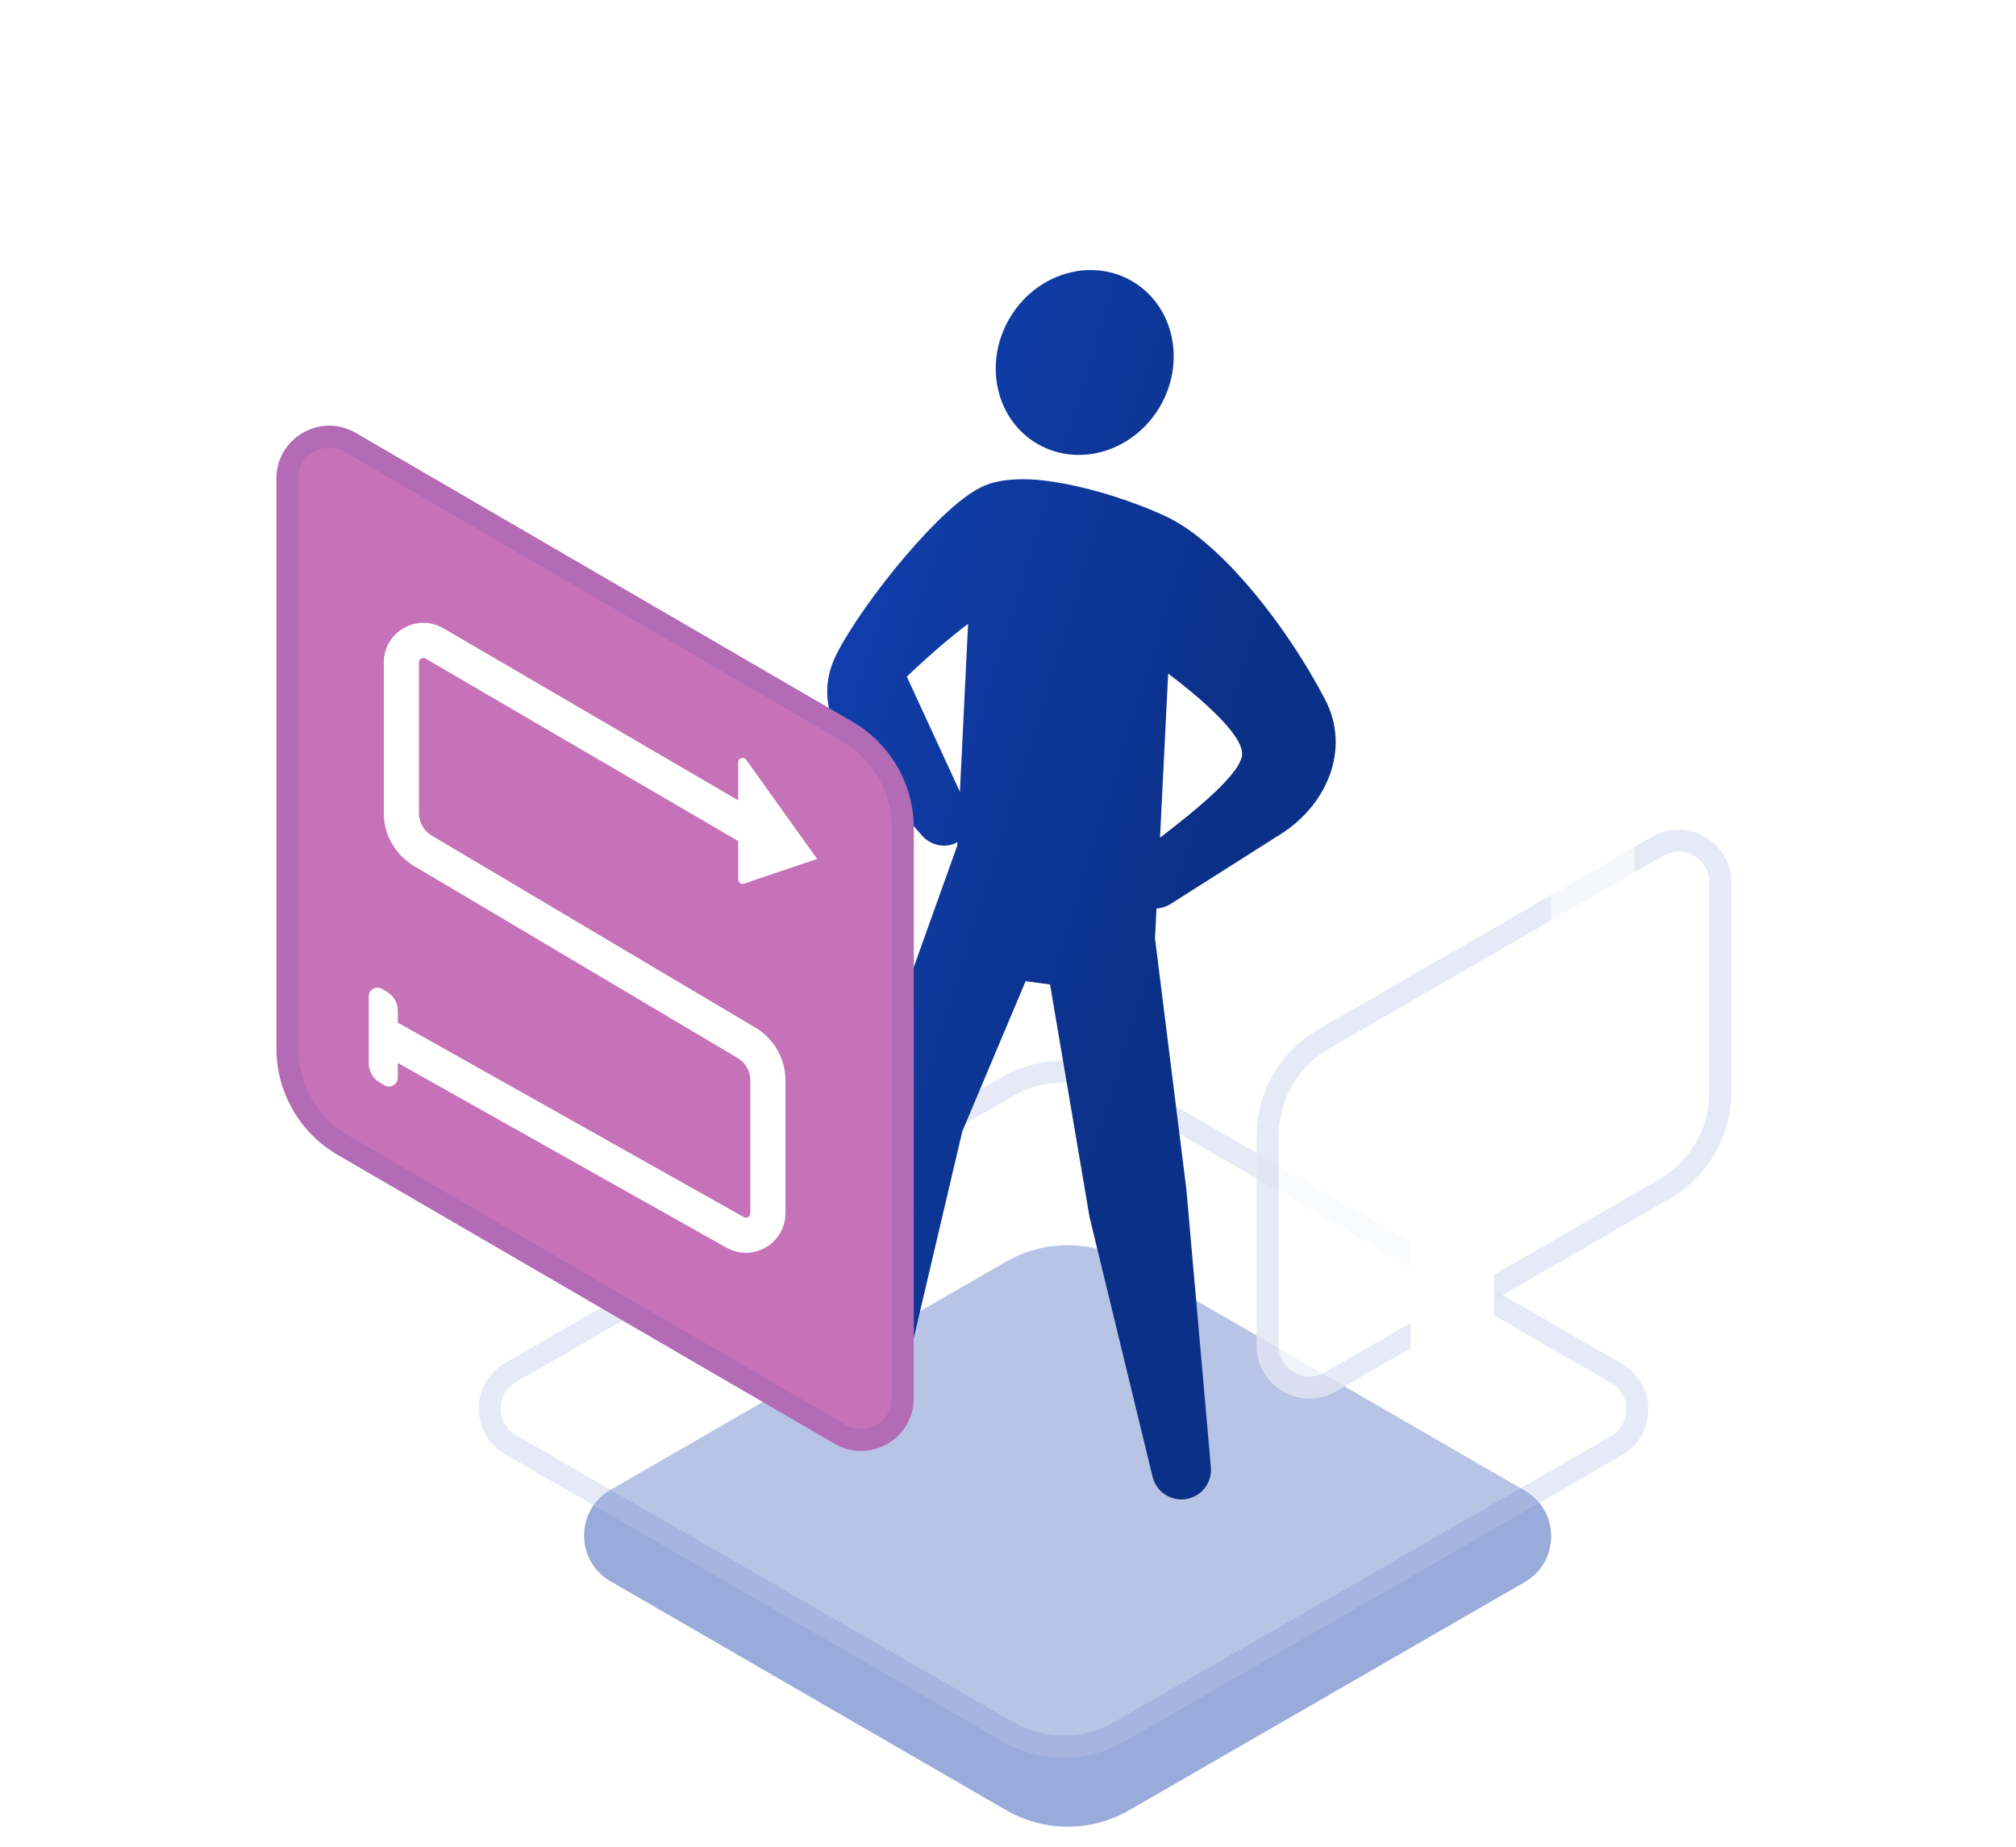 <svg width="299" height="274" viewBox="0 0 299 274" fill="none" xmlns="http://www.w3.org/2000/svg">
<g opacity="0.6" filter="url(#filter0_b_820_29811)">
<path d="M190.939 24.098L190.939 110.49C190.939 114.182 188.988 117.599 185.807 119.474L94.477 173.34C92.738 174.366 90.544 173.112 90.544 171.094L90.544 70.213C90.544 65.598 92.984 61.327 96.959 58.982L173.243 13.99C181.066 9.377 190.939 15.016 190.939 24.098Z" fill="white" fill-opacity="0.8"/>
<path d="M189.417 24.098L189.417 110.49C189.417 113.643 187.75 116.561 185.034 118.163L93.703 172.029C92.98 172.456 92.067 171.934 92.067 171.094L92.066 70.213C92.066 66.137 94.221 62.364 97.732 60.293L174.017 15.302C180.824 11.286 189.417 16.194 189.417 24.098Z" stroke="white" stroke-opacity="0.7" stroke-width="3.045"/>
</g>
<path opacity="0.4" d="M90.536 221.025L149.209 187.17C154.862 183.909 161.827 183.913 167.475 187.182L226.161 221.147C231.371 224.162 231.366 231.685 226.152 234.693L167.479 268.547C161.826 271.809 154.862 271.805 149.213 268.535L90.527 234.571C85.317 231.556 85.322 224.033 90.536 221.025Z" fill="#002EA6"/>
<g filter="url(#filter1_b_820_29811)">
<path d="M74.926 202.184L148.625 159.768C154.269 156.519 161.217 156.524 166.857 159.78L240.567 202.332C245.787 205.345 245.782 212.881 240.558 215.887L166.859 258.304C161.215 261.552 154.268 261.548 148.628 258.292L74.917 215.74C69.698 212.726 69.703 205.191 74.926 202.184Z" fill="white" fill-opacity="0.3"/>
<path d="M149.438 161.18L75.739 203.597C71.604 205.977 71.6 211.943 75.732 214.328L149.443 256.88C154.579 259.846 160.906 259.85 166.046 256.891L239.745 214.475C243.88 212.094 243.884 206.129 239.752 203.743L166.042 161.191C160.905 158.226 154.578 158.222 149.438 161.18Z" stroke="#002EA6" stroke-opacity="0.1" stroke-width="3.26"/>
</g>
<path fill-rule="evenodd" clip-rule="evenodd" d="M153.897 65.867C160.082 69.438 168.222 66.919 172.078 60.242C175.933 53.564 174.045 45.255 167.859 41.684C161.674 38.113 153.534 40.631 149.678 47.309C145.823 53.987 147.711 62.296 153.897 65.867ZM146.048 72.04C139.971 74.443 128.127 89.164 124.14 96.906C119.673 105.577 126.349 112.708 132.672 119.463L132.672 119.463C134.065 120.951 135.44 122.42 136.676 123.884C137.999 125.451 140.28 125.929 142.003 124.93L141.977 125.444L129.542 160.202C128.897 162.004 128.52 163.892 128.424 165.804L126.613 201.684C126.497 203.972 128.321 205.891 130.612 205.891C132.471 205.891 134.085 204.612 134.51 202.802L142.723 167.843L152.113 145.56L155.736 146.043L161.604 180.595L170.942 219.085C171.602 221.804 174.602 223.222 177.122 222.007C178.768 221.213 179.751 219.483 179.59 217.663L175.946 176.357L171.301 139.212L171.522 134.784C172.241 134.739 172.96 134.517 173.611 134.104L189.966 123.73C196.871 119.35 200.328 111.05 196.544 103.801C190.947 93.077 181.953 81.697 174.378 77.368L174.378 77.367C174.232 77.281 174.066 77.189 173.883 77.092C173.349 76.803 172.842 76.556 172.36 76.349C168.88 74.759 162.667 72.51 156.532 71.521C151.195 70.66 147.855 71.254 146.048 72.04ZM143.582 92.552C139.238 95.779 134.494 100.383 134.494 100.383L142.367 117.467L143.582 92.552ZM173.256 99.924L172.045 124.273C177.808 119.858 184.223 114.545 184.223 111.828C184.223 108.966 178.481 103.872 173.256 99.924Z" fill="url(#paint0_linear_820_29811)"/>
<g filter="url(#filter2_b_820_29811)">
<path d="M256.782 130.908L256.783 162.015C256.783 168.538 253.302 174.565 247.653 177.825L198.109 206.42C192.894 209.43 186.376 205.666 186.376 199.645L186.376 168.537C186.376 162.015 189.856 155.988 195.505 152.727L245.049 124.132C250.264 121.122 256.782 124.886 256.782 130.908Z" fill="white" fill-opacity="0.8"/>
<path d="M255.153 130.908L255.153 162.015C255.153 167.955 251.983 173.444 246.839 176.413L197.295 205.008C193.166 207.391 188.006 204.412 188.006 199.645L188.005 168.537C188.005 162.597 191.175 157.108 196.319 154.139L245.864 125.544C249.992 123.161 255.153 126.141 255.153 130.908Z" stroke="#002EA6" stroke-opacity="0.1" stroke-width="3.26"/>
</g>
<g filter="url(#filter3_b_820_29811)">
<path d="M40.999 70.983L40.999 155.54C40.999 162.04 44.456 168.051 50.076 171.319L123.771 214.178C128.986 217.211 135.526 213.448 135.526 207.415L135.527 122.858C135.527 116.358 132.069 110.347 126.45 107.079L52.755 64.22C47.54 61.187 40.999 64.95 40.999 70.983Z" fill="#C672B8"/>
<path d="M42.629 70.983L42.629 155.54C42.629 161.46 45.777 166.934 50.895 169.91L124.59 212.769C128.719 215.17 133.897 212.191 133.897 207.415L133.897 122.858C133.897 116.938 130.748 111.464 125.631 108.488L51.936 65.629C47.807 63.228 42.629 66.207 42.629 70.983Z" stroke="#002EA6" stroke-opacity="0.1" stroke-width="3.26"/>
</g>
<path d="M113.89 124.321L64.433 95.449C62.26 94.181 59.531 95.748 59.531 98.264V120.609C59.531 122.91 60.743 125.041 62.722 126.215L110.698 154.69C112.677 155.864 113.89 157.995 113.89 160.296V179.986C113.89 182.479 111.206 184.049 109.033 182.827L56.536 153.309" stroke="white" stroke-width="5.215"/>
<path d="M121.186 127.426L110.67 112.713C110.301 112.197 109.487 112.458 109.487 113.092V130.469C109.487 130.915 109.925 131.229 110.348 131.086L121.186 127.426Z" fill="white"/>
<path d="M54.69 147.817C54.69 146.808 55.785 146.182 56.654 146.693L57.392 147.127C58.388 147.713 58.999 148.782 58.999 149.937V159.882C58.999 160.89 57.904 161.517 57.035 161.005L56.296 160.571C55.301 159.986 54.69 158.917 54.69 157.762V147.817Z" fill="white"/>
<g opacity="0.6" filter="url(#filter4_b_820_29811)">
<path d="M230.055 149.633L230.055 116.607C230.055 115.209 230.802 113.917 232.014 113.218L238.532 109.461C240.27 108.459 242.442 109.714 242.442 111.721L242.442 144.747C242.442 146.145 241.695 147.437 240.484 148.136L233.965 151.893C232.227 152.895 230.055 151.64 230.055 149.633Z" fill="white"/>
</g>
<g filter="url(#filter5_b_820_29811)">
<path d="M209.193 208.958L209.193 162.893C209.193 161.494 209.94 160.202 211.151 159.504L217.67 155.747C219.408 154.745 221.58 156 221.58 158.007L221.58 204.071C221.58 205.47 220.833 206.762 219.621 207.46L213.103 211.217C211.365 212.219 209.193 210.964 209.193 208.958Z" fill="white"/>
</g>
<g opacity="0.3" filter="url(#filter6_b_820_29811)">
<path d="M201.371 135.35L201.371 128.6C201.371 127.186 202.134 125.882 203.367 125.189L205.961 123.732C207.699 122.756 209.846 124.012 209.846 126.006L209.846 132.756C209.846 134.17 209.082 135.474 207.849 136.166L205.255 137.623C203.517 138.599 201.371 137.343 201.371 135.35Z" fill="white"/>
</g>
<defs>
<filter id="filter0_b_820_29811" x="84.455" y="6.256" width="112.573" height="173.539" filterUnits="userSpaceOnUse" color-interpolation-filters="sRGB">
<feFlood flood-opacity="0" result="BackgroundImageFix"/>
<feGaussianBlur in="BackgroundImageFix" stdDeviation="3.045"/>
<feComposite in2="SourceAlpha" operator="in" result="effect1_backgroundBlur_820_29811"/>
<feBlend mode="normal" in="SourceGraphic" in2="effect1_backgroundBlur_820_29811" result="shape"/>
</filter>
<filter id="filter1_b_820_29811" x="64.487" y="150.815" width="186.511" height="116.441" filterUnits="userSpaceOnUse" color-interpolation-filters="sRGB">
<feFlood flood-opacity="0" result="BackgroundImageFix"/>
<feGaussianBlur in="BackgroundImageFix" stdDeviation="3.26"/>
<feComposite in2="SourceAlpha" operator="in" result="effect1_backgroundBlur_820_29811"/>
<feBlend mode="normal" in="SourceGraphic" in2="effect1_backgroundBlur_820_29811" result="shape"/>
</filter>
<filter id="filter2_b_820_29811" x="179.856" y="116.554" width="83.446" height="97.444" filterUnits="userSpaceOnUse" color-interpolation-filters="sRGB">
<feFlood flood-opacity="0" result="BackgroundImageFix"/>
<feGaussianBlur in="BackgroundImageFix" stdDeviation="3.26"/>
<feComposite in2="SourceAlpha" operator="in" result="effect1_backgroundBlur_820_29811"/>
<feBlend mode="normal" in="SourceGraphic" in2="effect1_backgroundBlur_820_29811" result="shape"/>
</filter>
<filter id="filter3_b_820_29811" x="34.48" y="56.629" width="107.566" height="165.14" filterUnits="userSpaceOnUse" color-interpolation-filters="sRGB">
<feFlood flood-opacity="0" result="BackgroundImageFix"/>
<feGaussianBlur in="BackgroundImageFix" stdDeviation="3.26"/>
<feComposite in2="SourceAlpha" operator="in" result="effect1_backgroundBlur_820_29811"/>
<feBlend mode="normal" in="SourceGraphic" in2="effect1_backgroundBlur_820_29811" result="shape"/>
</filter>
<filter id="filter4_b_820_29811" x="223.967" y="103.02" width="24.564" height="55.314" filterUnits="userSpaceOnUse" color-interpolation-filters="sRGB">
<feFlood flood-opacity="0" result="BackgroundImageFix"/>
<feGaussianBlur in="BackgroundImageFix" stdDeviation="3.045"/>
<feComposite in2="SourceAlpha" operator="in" result="effect1_backgroundBlur_820_29811"/>
<feBlend mode="normal" in="SourceGraphic" in2="effect1_backgroundBlur_820_29811" result="shape"/>
</filter>
<filter id="filter5_b_820_29811" x="203.104" y="149.306" width="24.564" height="68.352" filterUnits="userSpaceOnUse" color-interpolation-filters="sRGB">
<feFlood flood-opacity="0" result="BackgroundImageFix"/>
<feGaussianBlur in="BackgroundImageFix" stdDeviation="3.045"/>
<feComposite in2="SourceAlpha" operator="in" result="effect1_backgroundBlur_820_29811"/>
<feBlend mode="normal" in="SourceGraphic" in2="effect1_backgroundBlur_820_29811" result="shape"/>
</filter>
<filter id="filter6_b_820_29811" x="195.282" y="117.306" width="20.653" height="26.744" filterUnits="userSpaceOnUse" color-interpolation-filters="sRGB">
<feFlood flood-opacity="0" result="BackgroundImageFix"/>
<feGaussianBlur in="BackgroundImageFix" stdDeviation="3.045"/>
<feComposite in2="SourceAlpha" operator="in" result="effect1_backgroundBlur_820_29811"/>
<feBlend mode="normal" in="SourceGraphic" in2="effect1_backgroundBlur_820_29811" result="shape"/>
</filter>
<linearGradient id="paint0_linear_820_29811" x1="198.109" y1="63.204" x2="134.222" y2="43.321" gradientUnits="userSpaceOnUse">
<stop stop-color="#0B3087"/>
<stop offset="1" stop-color="#113FAF"/>
</linearGradient>
</defs>
</svg>
